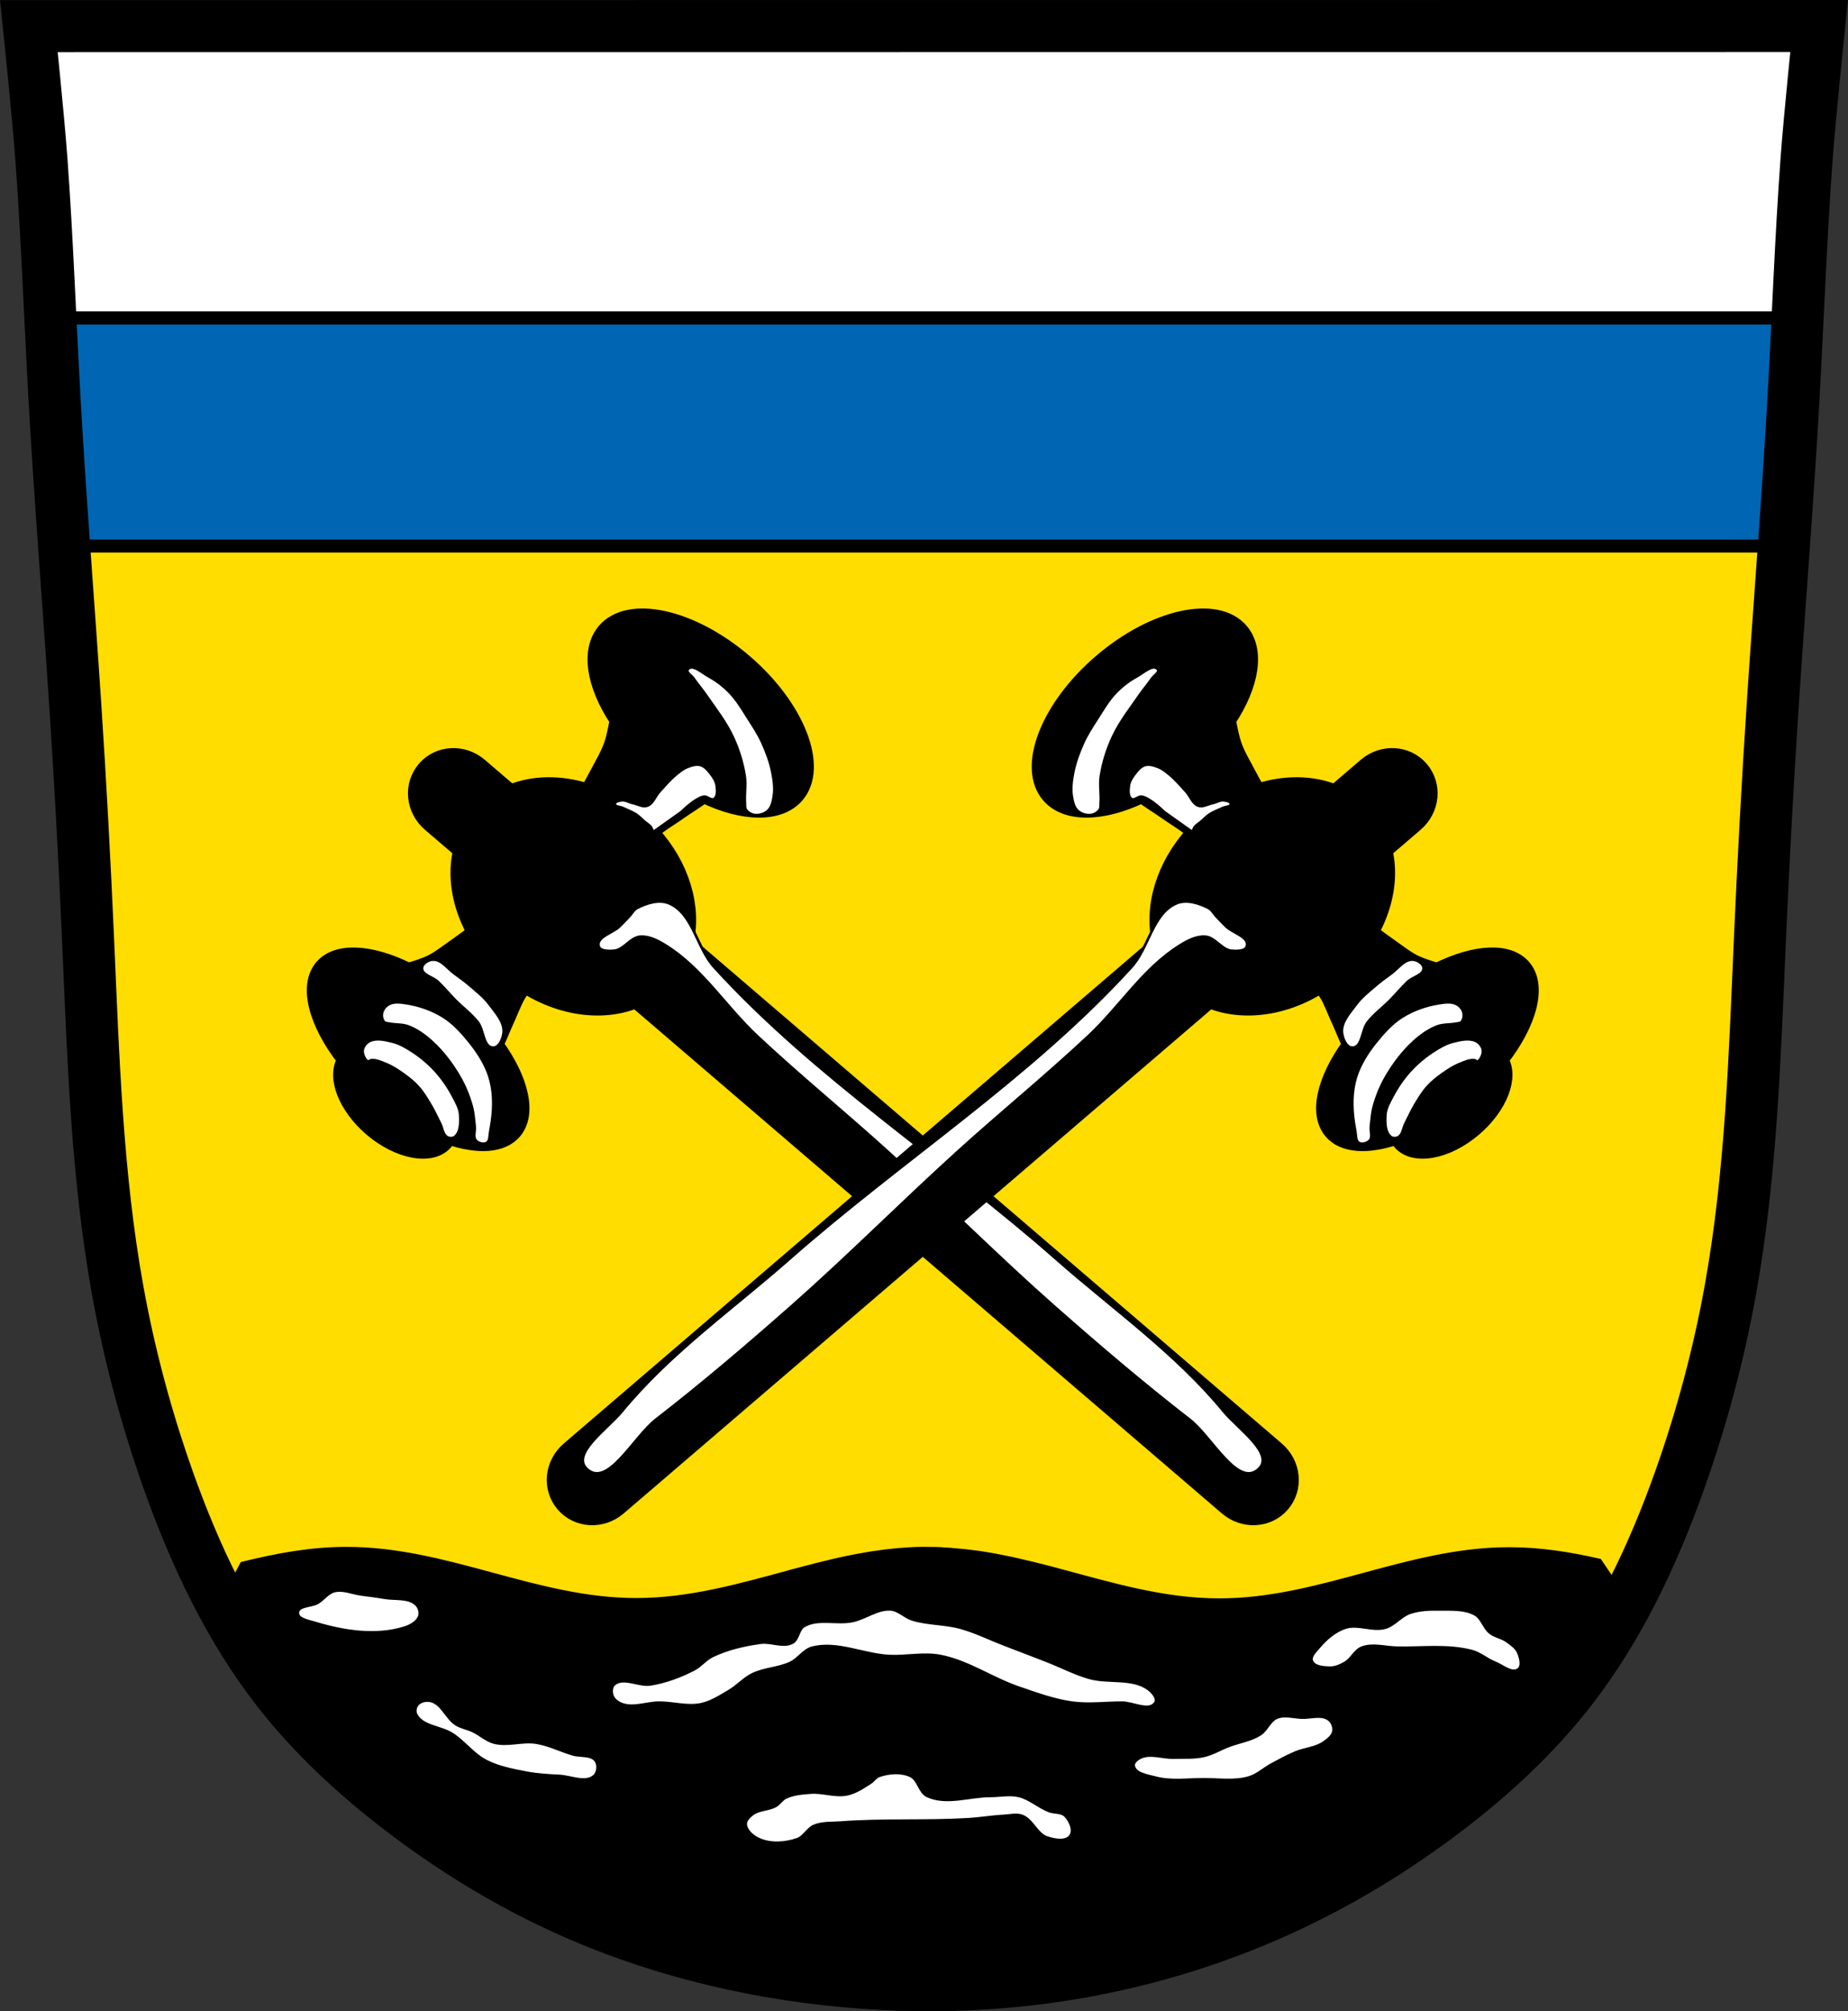 <?xml version="1.0" encoding="UTF-8" standalone="no"?>
<!-- Created with Inkscape (http://www.inkscape.org/) -->

<svg
   xmlns:dc="http://purl.org/dc/elements/1.1/"
   xmlns:cc="http://creativecommons.org/ns#"
   xmlns:rdf="http://www.w3.org/1999/02/22-rdf-syntax-ns#"
   xmlns:svg="http://www.w3.org/2000/svg"
   xmlns="http://www.w3.org/2000/svg"
   xmlns:sodipodi="http://sodipodi.sourceforge.net/DTD/sodipodi-0.dtd"
   xmlns:inkscape="http://www.inkscape.org/namespaces/inkscape"
   width="709.976"
   height="772.543"
   id="svg47497"
   version="1.1"
   inkscape:version="0.92.5 (2060ec1f9f, 2020-04-08)"
   sodipodi:docname="Wappen_von_Deuerling.svg">
  <rect width="100%" height="100%" fill="#333333" stroke="none"/>
  <defs
     id="defs47499">
    <inkscape:path-effect
       is_visible="true"
       id="path-effect3875"
       effect="spiro" />
    <inkscape:path-effect
       is_visible="true"
       id="path-effect3875-7"
       effect="spiro" />
    <inkscape:path-effect
       is_visible="true"
       id="path-effect3904"
       effect="spiro" />
  </defs>
  <sodipodi:namedview
     id="base"
     pagecolor="#ffffff"
     bordercolor="#666666"
     borderopacity="1.0"
     inkscape:pageopacity="0.0"
     inkscape:pageshadow="2"
     inkscape:zoom="1.0264821"
     inkscape:cx="84.159212"
     inkscape:cy="425.23962"
     inkscape:document-units="px"
     inkscape:current-layer="layer1"
     showgrid="false"
     inkscape:window-width="1920"
     inkscape:window-height="1046"
     inkscape:window-x="-11"
     inkscape:window-y="-11"
     inkscape:window-maximized="1"
     inkscape:snap-midpoints="true"
     inkscape:snap-smooth-nodes="true"
     inkscape:object-nodes="true"
     inkscape:snap-nodes="false"
     fit-margin-top="0"
     fit-margin-left="0"
     fit-margin-right="0"
     fit-margin-bottom="0" />
  <g
     inkscape:label="Ebene 1"
     inkscape:groupmode="layer"
     id="layer1"
     transform="translate(-16.937,-88.328)">
    <path
       style="fill:#ffdd00;fill-opacity:1;stroke:#000000;stroke-width:1px;stroke-linecap:butt;stroke-linejoin:miter;stroke-opacity:1"
       d="m 28.853,97.305 685.212,2.679 -13.396,255.866 -10.047,170.801 -18.085,111.188 -30.141,72.339 -46.217,57.603 -77.028,52.245 -83.726,27.462 -81.716,4.019 L 274.671,834.762 213.049,809.979 153.436,769.791 107.89,718.216 77.748,639.179 56.315,538.038 49.617,422.831 37.56,210.503 Z"
       id="path3067"
       inkscape:connector-curvature="0"
       sodipodi:nodetypes="ccccccccccccccccccc" />
    <path
       style="fill:#000000;fill-opacity:1;stroke:#000000;stroke-width:3.575;stroke-linecap:butt;stroke-linejoin:miter;stroke-miterlimit:4;stroke-dasharray:none;stroke-opacity:1"
       d="m 150.083,684.288 c -13.602,0 -26.617,2.446 -39.437,5.594 l -5.562,10.344 12.125,22.656 35.656,38.344 61.531,41.906 49.906,20.5 38.344,11.594 74.906,6.219 79.344,-9.781 69.785,-17.844 57.661,-38.285 46.429,-62.465 7.062,-12.812 -2.094,-4.312 -4.875,-7.219 c -11.106,-2.513 -22.401,-4.312 -34.125,-4.312 -38.717,0 -72.596,19.656 -111.312,19.656 -21.926,0 -42.27,-6.285 -62.844,-11.75 -0.102,-0.027 -0.179,-0.067 -0.281,-0.094 -2.854,-0.757 -5.727,-1.483 -8.594,-2.188 -1.979,-0.487 -3.98,-0.96 -5.969,-1.406 -0.963,-0.216 -1.941,-0.452 -2.906,-0.656 -0.03,-0.01 -0.033,0.01 -0.062,0 -0.782,-0.165 -1.559,-0.312 -2.344,-0.469 -1.151,-0.23 -2.313,-0.478 -3.469,-0.688 -1.148,-0.208 -2.284,-0.408 -3.438,-0.594 -0.924,-0.148 -1.885,-0.305 -2.812,-0.438 -1.009,-0.144 -2.048,-0.251 -3.062,-0.375 -0.967,-0.118 -1.903,-0.245 -2.875,-0.344 -0.124,-0.013 -0.25,-0.019 -0.375,-0.031 -0.39,-0.039 -0.796,-0.057 -1.188,-0.094 -0.566,-0.057 -1.152,-0.106 -1.719,-0.156 -0.071,-0.01 -0.116,0.01 -0.188,0 -0.431,-0.04 -0.844,-0.123 -1.281,-0.156 -0.115,-0.01 -0.228,0.01 -0.344,0 -0.81,-0.06 -1.624,-0.111 -2.438,-0.156 -0.101,-0.01 -0.211,-0.026 -0.312,-0.031 -0.089,0 -0.161,-0.027 -0.25,-0.031 -0.788,-0.04 -1.583,-0.069 -2.375,-0.094 h -0.5 -0.281 c -0.947,-0.023 -1.891,-0.031 -2.844,-0.031 -1.21,0 -2.424,-0.01 -3.625,0.031 -0.436,0.014 -0.909,0.044 -1.344,0.062 -0.548,0.023 -1.079,0.063 -1.625,0.094 -1.039,0.058 -2.123,0.136 -3.156,0.219 -0.09,0.01 -0.16,-0.01 -0.25,0 -0.858,0.07 -1.677,0.163 -2.531,0.25 -0.243,0.025 -0.507,0.068 -0.75,0.094 -0.735,0.078 -1.455,0.129 -2.188,0.219 -0.277,0.034 -0.536,0.09 -0.812,0.125 -0.243,0.031 -0.476,0.062 -0.719,0.094 -0.563,0.075 -1.126,0.169 -1.688,0.25 -0.556,0.08 -1.133,0.133 -1.688,0.219 -0.563,0.087 -1.095,0.188 -1.656,0.281 -0.671,0.111 -1.331,0.225 -2,0.344 -0.384,0.068 -0.804,0.148 -1.188,0.219 -0.954,0.175 -1.956,0.343 -2.906,0.531 -0.08,0.016 -0.107,0.015 -0.188,0.031 -4.603,0.919 -9.173,2.009 -13.719,3.156 -2.964,0.749 -5.922,1.52 -8.875,2.312 v 0.031 c -19.721,5.298 -39.34,11.094 -60.375,11.094 -38.717,0 -72.596,-19.656 -111.313,-19.656 z"
       id="path5810"
       inkscape:connector-curvature="0"
       sodipodi:nodetypes="ccccccccccccccccssccscccccccscccccccccccccsccccccccccccccccccccscc" />
    <path
       style="fill:#0066b3;fill-opacity:1;stroke:#000000;stroke-width:5;stroke-linecap:round;stroke-linejoin:round;stroke-miterlimit:4;stroke-dasharray:none;stroke-dashoffset:0;stroke-opacity:1"
       d="m 40.531,98.594 c -3.971,0 -7.156,3.217 -7.156,7.188 v 134.75 h 3.688 l 4.812,57.531 h 660.938 l 2.906,-46.031 c 0,0 2.099,2.235 5.25,5.688 v -151.938 c 0,-3.971 -3.186,-7.188 -7.156,-7.188 z"
       id="rect3801"
       inkscape:connector-curvature="0" />
    <rect
       style="fill:#ffffff;fill-opacity:1;fill-rule:nonzero;stroke:#000000;stroke-width:5;stroke-linecap:round;stroke-linejoin:round;stroke-miterlimit:4;stroke-dasharray:none;stroke-dashoffset:0;stroke-opacity:1"
       id="rect3810"
       width="682.716"
       height="113.786"
       x="30.695"
       y="96.717"
       rx="7.167"
       ry="7.167" />
    <path
       style="fill:none;stroke:#000000;stroke-width:20;stroke-linecap:butt;stroke-linejoin:miter;stroke-miterlimit:4;stroke-dasharray:none;stroke-opacity:1"
       d="m 10,10.041 c 0,0 3.615,34.611 4.871,51.965 2.153,29.739 3.224,59.544 4.873,89.314 2.22,40.086 5.489,80.108 8.119,120.17 1.953,29.752 3.554,59.527 4.871,89.314 1.993,45.081 3.356,90.375 11.367,134.783 4.481,24.837 11.031,49.295 19.486,73.074 10.242,28.803 23.436,56.859 42.275,80.934 13.561,17.329 29.874,32.368 47.355,45.73 20.006,15.292 41.651,28.489 64.641,38.764 24.324,10.871 50.081,18.439 76.322,23.051 19.159,3.367 38.593,5.145 58.045,5.357 v 0.01 c 0.347,0.005 0.694,-0.002 1.041,0.002 0.938,0.007 1.875,0.031 2.812,0.031 v -0.025 c 19.201,0.038 38.406,-1.597 57.316,-4.924 26.352,-4.636 52.139,-12.524 76.521,-23.543 22.944,-10.369 44.621,-23.494 64.641,-38.764 17.496,-13.345 33.8,-28.399 47.355,-45.732 18.831,-24.08 32.029,-52.13 42.273,-80.932 8.458,-23.778 15.006,-48.239 19.486,-73.076 8.01,-44.408 9.375,-89.703 11.369,-134.783 1.317,-29.787 2.918,-59.562 4.871,-89.314 2.63,-40.062 5.899,-80.082 8.119,-120.168 1.649,-29.771 2.719,-59.576 4.871,-89.314 C 694.16,44.611 697.777,10 697.777,10 Z"
       transform="translate(18.036,88.329)"
       id="path3873"
       inkscape:connector-curvature="0"
       sodipodi:nodetypes="csssssssssscccccsssssssssscc" />
    <path
       style="fill:none;stroke:#000000;stroke-width:5;stroke-linecap:butt;stroke-linejoin:miter;stroke-miterlimit:4;stroke-dasharray:none;stroke-opacity:1"
       d="M 702.71,210.503 H 37.56"
       id="path3069"
       inkscape:connector-curvature="0" />
    <path
       style="fill:#ffffff;fill-opacity:1;stroke:#000000;stroke-width:1px;stroke-linecap:butt;stroke-linejoin:miter;stroke-opacity:1"
       d="m 131.358,707.801 c 0.11,-2.859 5.219,-2.374 7.676,-3.838 2.236,-1.332 3.871,-3.851 6.397,-4.478 3.337,-0.828 6.827,0.823 10.235,1.279 2.989,0.4 5.986,0.755 8.956,1.279 4.077,0.72 9.125,-0.263 12.154,2.559 1.136,1.058 1.761,3.002 1.279,4.478 -0.755,2.311 -3.437,3.753 -5.757,4.478 -11.008,3.439 -23.52,1.466 -34.544,-1.919 -2.377,-0.73 -6.492,-1.353 -6.397,-3.838 z"
       id="path5036"
       inkscape:connector-curvature="0"
       sodipodi:nodetypes="aaaaaaaaaa" />
    <path
       style="fill:#ffffff;fill-opacity:1;stroke:#000000;stroke-width:1px;stroke-linecap:butt;stroke-linejoin:miter;stroke-opacity:1"
       d="m 176.776,746.822 c 2.339,4.804 9.624,4.717 14.073,7.676 4.547,3.025 7.948,7.717 12.794,10.235 4.73,2.458 10.12,3.462 15.353,4.478 4.207,0.817 8.513,1.066 12.794,1.279 4.472,0.223 10.097,2.986 13.434,0 1.439,-1.288 1.715,-4.154 0.64,-5.757 -1.73,-2.578 -5.984,-1.662 -8.956,-2.559 -4.713,-1.423 -9.209,-3.723 -14.073,-4.478 -5.268,-0.818 -10.823,1.303 -15.993,0 -3.053,-0.77 -5.464,-3.145 -8.316,-4.478 -2.081,-0.972 -4.458,-1.328 -6.397,-2.559 -3.694,-2.345 -5.36,-7.861 -9.596,-8.956 -1.702,-0.44 -3.925,-0.013 -5.118,1.279 -0.88,0.953 -1.208,2.672 -0.64,3.838 z"
       id="path5038"
       inkscape:connector-curvature="0"
       sodipodi:nodetypes="aaaaaaaaaaaaaaa" />
    <path
       style="fill:#ffffff;fill-opacity:1;stroke:#000000;stroke-width:1px;stroke-linecap:butt;stroke-linejoin:miter;stroke-opacity:1"
       d="m 270.173,742.345 c 5.335,-0.015 10.764,1.699 15.993,0.64 3.926,-0.796 7.418,-3.092 10.875,-5.118 3.165,-1.855 5.665,-4.775 8.956,-6.397 4.599,-2.266 10.098,-2.246 14.713,-4.478 3.035,-1.468 5.048,-4.928 8.316,-5.757 9.563,-2.428 19.574,2.665 29.426,3.199 6.601,0.358 13.342,-1.262 19.831,0 10.611,2.064 19.836,8.66 30.066,12.154 6.708,2.291 13.449,4.789 20.47,5.757 6.337,0.874 12.794,0 19.191,0 4.265,0 10.552,3.628 12.794,0 1.003,-1.622 -1.04,-3.964 -2.559,-5.118 -6.227,-4.73 -15.527,-2.27 -23.029,-4.478 -5.508,-1.621 -10.648,-4.3 -15.993,-6.397 -5.53,-2.169 -11.088,-4.265 -16.632,-6.397 -5.544,-2.132 -10.906,-4.819 -16.632,-6.397 -6.049,-1.667 -12.56,-1.335 -18.551,-3.199 -2.915,-0.907 -5.27,-3.629 -8.316,-3.838 -5.114,-0.351 -9.688,3.463 -14.713,4.478 -6.094,1.231 -13.192,-1.232 -18.551,1.919 -2.244,1.319 -2.169,5.195 -4.478,6.397 -3.594,1.871 -8.14,-0.544 -12.154,0 -6.357,0.861 -12.772,2.333 -18.551,5.118 -2.613,1.259 -4.466,3.776 -7.037,5.118 -5.201,2.715 -10.847,4.784 -16.632,5.757 -4.626,0.778 -10.53,-3.074 -14.073,0 -1.139,0.988 -1.181,3.071 -0.64,4.478 0.598,1.554 2.26,2.667 3.838,3.199 4.451,1.498 9.377,-0.627 14.073,-0.64 z"
       id="path5040"
       inkscape:connector-curvature="0"
       sodipodi:nodetypes="aaaaaaaaaaaaaaaaaaaaaaaaaaaaaa" />
    <path
       style="fill:#ffffff;fill-opacity:1;stroke:#000000;stroke-width:1px;stroke-linecap:butt;stroke-linejoin:miter;stroke-opacity:1"
       d="m 308.555,794.8 c 4.474,2.009 10.085,1.623 14.713,0 2.577,-0.904 3.881,-4.055 6.397,-5.118 3.167,-1.338 6.807,-1.021 10.235,-1.279 16.378,-1.233 32.863,-0.287 49.257,-1.279 4.49,-0.272 8.941,-1.066 13.434,-1.279 2.343,-0.111 4.839,-0.82 7.037,0 3.966,1.479 5.58,6.979 9.596,8.316 2.84,0.945 7.199,1.783 8.956,-0.64 1.548,-2.135 -0.098,-5.769 -1.919,-7.676 -1.537,-1.61 -4.328,-1.098 -6.397,-1.919 -3.989,-1.582 -7.338,-4.771 -11.515,-5.757 -3.528,-0.833 -7.25,0 -10.875,0 -8.103,0 -16.971,3.437 -24.309,0 -3.016,-1.413 -3.381,-6.264 -6.397,-7.676 -3.669,-1.718 -8.331,-1.341 -12.154,0 -1.288,0.452 -2.048,1.823 -3.199,2.559 -2.811,1.799 -5.691,3.785 -8.956,4.478 -4.594,0.975 -9.391,-0.996 -14.073,-0.64 -3.252,0.248 -6.653,0.512 -9.596,1.919 -1.502,0.718 -2.392,2.373 -3.838,3.199 -2.753,1.572 -6.457,1.248 -8.956,3.199 -1.212,0.946 -2.665,2.304 -2.559,3.838 0.178,2.562 2.775,4.705 5.118,5.757 z"
       id="path5042"
       inkscape:connector-curvature="0"
       sodipodi:nodetypes="aaaaaaaaaaaaaaaaaaaaaaaa" />
    <path
       style="fill:#ffffff;fill-opacity:1;stroke:#000000;stroke-width:1px;stroke-linecap:butt;stroke-linejoin:miter;stroke-opacity:1"
       d="m 460.805,771.131 c 5.973,1.616 12.364,0.648 18.551,0.64 5.761,-0.007 11.732,0.942 17.272,-0.64 3.306,-0.944 5.924,-3.495 8.956,-5.118 2.943,-1.575 5.884,-3.174 8.956,-4.478 3.538,-1.502 7.704,-1.665 10.875,-3.838 1.622,-1.111 3.541,-2.535 3.838,-4.478 0.246,-1.605 -0.592,-3.542 -1.919,-4.478 -2.794,-1.97 -6.819,-0.533 -10.235,-0.64 -3.197,-0.1 -6.641,-1.224 -9.596,0 -2.786,1.154 -3.857,4.772 -6.397,6.397 -3.637,2.327 -8.124,2.93 -12.154,4.478 -3.216,1.235 -6.232,3.093 -9.596,3.838 -3.753,0.831 -7.672,0.533 -11.515,0.64 -4.263,0.118 -8.95,-1.847 -12.794,0 -1.231,0.591 -2.831,1.861 -2.559,3.199 0.629,3.085 5.277,3.656 8.316,4.478 z"
       id="path5044"
       inkscape:connector-curvature="0"
       sodipodi:nodetypes="aaaaaaaaaaaaaaaaa" />
    <path
       style="fill:#ffffff;fill-opacity:1;stroke:#000000;stroke-width:1px;stroke-linecap:butt;stroke-linejoin:miter;stroke-opacity:1"
       d="m 527.973,728.911 c 2.023,0.027 4.009,-0.901 5.757,-1.919 2.479,-1.444 3.719,-4.73 6.397,-5.757 4.181,-1.604 8.957,-0.099 13.434,0 9.603,0.213 19.49,-1.134 28.787,1.279 3.231,0.839 5.845,3.268 8.956,4.478 2.894,1.126 6.477,4.428 8.956,2.559 1.702,-1.284 0.816,-4.427 0,-6.397 -0.808,-1.95 -2.765,-3.244 -4.478,-4.478 -1.934,-1.394 -4.535,-1.71 -6.397,-3.199 -2.367,-1.892 -3.118,-5.548 -5.757,-7.037 -3.94,-2.222 -8.911,-1.848 -13.434,-1.919 -3.861,-0.06 -7.856,0.044 -11.515,1.279 -3.534,1.193 -6.001,4.762 -9.596,5.757 -4.932,1.366 -10.498,-1.618 -15.353,0 -4.046,1.349 -7.503,4.402 -10.235,7.676 -1.222,1.464 -3.265,3.346 -2.559,5.118 0.924,2.319 4.541,2.525 7.037,2.559 z"
       id="path5046"
       inkscape:connector-curvature="0"
       sodipodi:nodetypes="aaaaaaaaaaaaaaaaaa" />
    <path
       inkscape:connector-curvature="0"
       style="fill:#000000;stroke:#000000;stroke-width:5;stroke-linecap:round;stroke-linejoin:round;stroke-miterlimit:4;stroke-dasharray:none;stroke-dashoffset:0;stroke-opacity:1"
       d="m 179.741,383.361 c 5.482,-6.392 15.227,-6.948 21.866,-1.254 l 11.623,9.969 c 8.731,-3.489 19.135,-3.581 29.337,-0.363 1.374,-2.481 2.752,-4.957 3.731,-6.846 1.87,-3.607 4.039,-7.114 5.298,-10.977 0.76,-2.332 1.461,-5.58 2.03,-8.799 -8.952,-13.495 -11.276,-27.078 -4.68,-34.768 9.481,-11.053 33.818,-5.741 54.364,11.881 20.546,17.623 29.502,40.867 20.022,51.921 -6.74,7.858 -20.983,7.443 -36.041,0.212 -2.673,2.123 -5.717,3.858 -8.506,5.837 -2.864,2.032 -5.862,3.85 -8.699,5.919 -0.791,0.577 -1.533,1.219 -2.272,1.88 11.515,12.556 16.25,28.609 13.114,42.167 l 226.834,194.56 c 6.639,5.695 7.573,15.41 2.091,21.802 -5.482,6.392 -15.227,6.948 -21.866,1.254 L 261.152,473.197 c -14.712,5.88 -34.189,2.171 -49.412,-10.887 -15.224,-13.058 -21.856,-31.742 -18.284,-47.178 l -11.623,-9.969 c -6.639,-5.695 -7.573,-15.41 -2.091,-21.802 z"
       id="path5142-1" />
    <path
       style="fill:#ffffff;fill-opacity:1;stroke:#000000;stroke-width:1px;stroke-linecap:butt;stroke-linejoin:miter;stroke-opacity:1"
       d="m 281.169,345.397 c 1.787,-2.253 5.63,1.429 8.163,2.789 2.993,1.606 5.72,3.767 8.075,6.215 2.848,2.962 4.91,6.598 7.131,10.055 1.902,2.961 3.842,5.929 5.293,9.136 1.654,3.654 3.074,7.467 3.843,11.404 0.583,2.985 1.03,6.104 0.555,9.108 -0.316,1.998 -0.743,4.264 -2.218,5.647 -1.309,1.228 -3.345,1.853 -5.127,1.643 -1.31,-0.154 -2.657,-0.951 -3.385,-2.051 -0.487,-0.736 -0.311,-1.741 -0.377,-2.621 -0.257,-3.404 0.439,-6.867 -0.078,-10.242 -0.788,-5.151 -2.377,-10.222 -4.56,-14.954 -2.69,-5.831 -6.725,-10.95 -10.373,-16.235 -1.499,-2.172 -3.238,-4.173 -4.727,-6.352 -0.785,-1.149 -3.08,-2.45 -2.215,-3.541 z"
       id="path5153-5"
       inkscape:connector-curvature="0"
       sodipodi:nodetypes="aaaaaaaaaaaaaaaa" />
    <path
       style="fill:#ffffff;fill-opacity:1;stroke:#000000;stroke-width:1px;stroke-linecap:butt;stroke-linejoin:miter;stroke-opacity:1"
       d="m 291.27,395.229 c 1.45,-0.943 1.231,-3.373 1.013,-5.088 -0.207,-1.632 -1.141,-3.142 -2.144,-4.446 -1.091,-1.419 -2.355,-3.005 -4.076,-3.496 -1.671,-0.476 -3.532,0.164 -5.15,0.795 -1.64,0.64 -3.033,1.814 -4.385,2.942 -2.32,1.935 -4.28,4.267 -6.317,6.497 -1.588,1.739 -2.382,4.573 -4.6,5.363 -1.75,0.624 -3.67,-0.593 -5.487,-0.983 -1.442,-0.309 -2.827,-1.248 -4.291,-1.074 -1.008,0.119 -2.707,0.395 -2.698,1.409 0.01,1.165 2.081,1.049 3.126,1.564 1.66,0.818 3.448,1.409 4.996,2.424 1.182,0.775 2.145,1.84 3.218,2.76 0.858,0.736 1.913,1.291 2.574,2.208 0.394,0.546 0.765,1.871 0.765,1.871 l 10.971,-7.799 c 0,0 5.13,-5.186 8.506,-5.837 1.335,-0.257 2.84,1.633 3.979,0.891 z"
       id="path5155-2"
       inkscape:connector-curvature="0"
       sodipodi:nodetypes="aaaaaaaaaaaaaaaccaa" />
    <path
       inkscape:connector-curvature="0"
       style="fill:#000000;stroke:#000000;stroke-width:5;stroke-linecap:round;stroke-linejoin:round;stroke-miterlimit:4;stroke-dasharray:none;stroke-dashoffset:0;stroke-opacity:1"
       d="m 140.384,459.487 c 5.915,-6.896 19.105,-5.982 33.509,1.157 2.905,-0.831 5.821,-1.8 7.858,-2.729 3.373,-1.539 6.235,-3.896 9.249,-5.983 4.543,-3.146 13.321,-9.818 13.321,-9.818 l 15.515,16.231 c 0,0 0.39,4.06 -0.076,5.945 -0.733,2.96 -2.887,5.261 -4.199,7.967 -1.382,2.852 -2.51,5.844 -3.853,8.717 -1.308,2.798 -2.337,5.811 -3.802,8.513 9.73,13.443 12.909,26.757 6.866,33.803 -4.754,5.543 -14.213,6.013 -25.222,2.286 -0.328,0.647 -0.737,1.244 -1.214,1.799 -5.386,6.28 -18.39,3.947 -29.053,-5.199 -10.024,-8.598 -14.386,-20.134 -10.4,-26.706 -10.997,-14.168 -14.868,-28.554 -8.496,-35.983 z"
       id="path5146-7" />
    <path
       style="fill:#ffffff;fill-opacity:1;stroke:#000000;stroke-width:1px;stroke-linecap:butt;stroke-linejoin:miter;stroke-opacity:1"
       d="m 159.242,495.621 c 1.988,-0.389 4.035,0.64 5.917,1.389 2.392,0.952 4.577,2.391 6.675,3.882 2.063,1.466 4.075,3.059 5.764,4.944 1.887,2.106 3.339,4.575 4.788,7.003 1.363,2.284 2.443,4.725 3.661,7.089 0.89,1.726 0.992,4.194 2.664,5.182 0.853,0.504 2.201,0.539 2.97,-0.086 2.266,-1.841 2.226,-5.605 2.04,-8.518 -0.159,-2.499 -1.5,-4.807 -2.664,-7.024 -1.825,-3.476 -4.067,-6.774 -6.695,-9.692 -2.541,-2.821 -5.478,-5.324 -8.647,-7.416 -2.467,-1.63 -5.088,-3.2 -7.954,-3.926 -2.804,-0.71 -6.02,-1.486 -8.671,-0.328 -1.282,0.56 -2.377,1.832 -2.732,3.186 -0.301,1.147 0.094,2.466 0.692,3.49 0.336,0.575 0.851,1.27 1.517,1.301 0.274,0.013 0.403,-0.424 0.672,-0.477 z"
       id="path5198-6"
       inkscape:connector-curvature="0"
       sodipodi:nodetypes="aaaaaaaaaaaaaaaaaa" />
    <path
       style="fill:#ffffff;fill-opacity:1;stroke:#000000;stroke-width:1px;stroke-linecap:butt;stroke-linejoin:miter;stroke-opacity:1"
       d="m 166.379,481.469 c 2.453,0.55 5.108,0.232 7.456,1.13 3.388,1.296 6.426,3.516 9.102,5.964 4.107,3.756 7.526,8.305 10.357,13.096 2.122,3.591 3.727,7.517 4.852,11.534 0.713,2.547 0.872,5.219 1.168,7.847 0.2,1.779 -0.759,3.998 0.41,5.354 0.934,1.083 2.943,1.667 4.183,0.955 1.32,-0.758 1.079,-2.862 1.367,-4.357 0.876,-4.54 1.403,-9.218 1.067,-13.829 -0.235,-3.229 -0.924,-6.474 -2.143,-9.473 -1.634,-4.02 -4.083,-7.719 -6.803,-11.101 -2.927,-3.64 -6.14,-7.235 -10.098,-9.715 -4.215,-2.641 -9.09,-4.375 -14.001,-5.164 -2.234,-0.359 -4.746,-0.745 -6.785,0.236 -1.261,0.606 -2.371,1.834 -2.732,3.186 -0.33,1.236 -0.143,2.821 0.714,3.772 0.439,0.487 1.245,0.421 1.886,0.564 z"
       id="path5200-1"
       inkscape:connector-curvature="0"
       sodipodi:nodetypes="aaaaaaaaaaaaaaaaaa" />
    <path
       style="fill:#ffffff;fill-opacity:1;stroke:#000000;stroke-width:1px;stroke-linecap:butt;stroke-linejoin:miter;stroke-opacity:1"
       d="m 179.067,460.23 c -0.049,2.664 4.138,3.367 6.068,5.204 2.328,2.217 4.376,4.712 6.631,7.004 2.856,2.903 6.21,5.347 8.733,8.544 2.349,2.976 2.059,9.646 5.849,9.757 2.412,0.07 3.925,-3.573 4.077,-5.981 0.254,-4.025 -3.106,-7.532 -5.502,-10.775 -1.944,-2.63 -4.571,-4.689 -7.043,-6.83 -1.966,-1.704 -4.05,-3.273 -6.176,-4.771 -2.749,-1.937 -5.137,-5.615 -8.495,-5.444 -1.761,0.09 -4.109,1.53 -4.141,3.293 z"
       id="path5202-4"
       inkscape:connector-curvature="0"
       sodipodi:nodetypes="aaaaaaaaaaa" />
    <path
       style="fill:#ffffff;fill-opacity:1;stroke:#000000;stroke-width:1px;stroke-linecap:butt;stroke-linejoin:miter;stroke-opacity:1"
       d="m 500.47,652.638 c -7.993,7.382 -17.924,-12.359 -26.525,-19.022 -17.845,-13.823 -35.037,-28.488 -51.968,-43.417 -21.764,-19.19 -42.241,-39.797 -63.733,-59.291 -16.648,-15.101 -34.109,-29.302 -50.511,-44.671 -11.961,-11.208 -20.999,-25.958 -34.901,-34.644 -2.983,-1.864 -6.459,-3.755 -9.965,-3.471 -3.759,0.304 -6.194,5.008 -9.946,5.392 -2.078,0.212 -5.522,0.222 -5.999,-1.811 -0.843,-3.591 5.436,-4.989 8.064,-7.577 1.261,-1.242 2.475,-2.53 3.693,-3.814 0.999,-1.052 1.68,-2.513 2.965,-3.187 3.7,-1.94 8.566,-3.45 12.404,-1.8 9.168,3.943 10.533,17.091 17.258,24.464 38.785,42.524 88.179,74.007 131.361,112.057 21.798,19.207 46.023,36.211 64.461,58.664 5.466,6.656 19.67,16.284 13.343,22.127 z"
       id="path5224-2"
       inkscape:connector-curvature="0"
       sodipodi:nodetypes="aaaaaaaaaaaaaaaaa" />
    <path
       inkscape:connector-curvature="0"
       style="fill:#000000;stroke:#000000;stroke-width:5;stroke-linecap:round;stroke-linejoin:round;stroke-miterlimit:4;stroke-dasharray:none;stroke-dashoffset:0;stroke-opacity:1"
       d="m 563.176,383.361 c -5.482,-6.392 -15.227,-6.948 -21.866,-1.254 l -11.623,9.969 c -8.731,-3.489 -19.135,-3.581 -29.337,-0.363 -1.374,-2.481 -2.752,-4.957 -3.731,-6.846 -1.87,-3.607 -4.039,-7.114 -5.298,-10.977 -0.76,-2.332 -1.461,-5.58 -2.03,-8.799 8.952,-13.495 11.276,-27.078 4.68,-34.768 -9.481,-11.053 -33.818,-5.741 -54.364,11.881 -20.546,17.623 -29.502,40.867 -20.022,51.921 6.74,7.858 20.983,7.443 36.041,0.212 2.673,2.123 5.717,3.858 8.506,5.837 2.864,2.032 5.862,3.85 8.699,5.919 0.791,0.577 1.533,1.219 2.272,1.88 -11.515,12.556 -16.25,28.609 -13.114,42.167 L 235.155,644.702 c -6.639,5.695 -7.573,15.41 -2.091,21.802 5.482,6.392 15.227,6.948 21.866,1.254 L 481.765,473.197 c 14.712,5.88 34.189,2.171 49.412,-10.887 15.224,-13.058 21.856,-31.742 18.284,-47.178 l 11.623,-9.969 c 6.639,-5.695 7.573,-15.41 2.091,-21.802 z"
       id="path5142-4-2" />
    <path
       style="fill:#ffffff;fill-opacity:1;stroke:#000000;stroke-width:1px;stroke-linecap:butt;stroke-linejoin:miter;stroke-opacity:1"
       d="m 461.748,345.397 c -1.787,-2.253 -5.63,1.429 -8.163,2.789 -2.993,1.606 -5.72,3.767 -8.075,6.215 -2.848,2.962 -4.91,6.598 -7.131,10.055 -1.902,2.961 -3.842,5.929 -5.293,9.136 -1.654,3.654 -3.074,7.467 -3.843,11.404 -0.583,2.985 -1.03,6.104 -0.555,9.108 0.316,1.998 0.743,4.264 2.218,5.647 1.309,1.228 3.345,1.853 5.127,1.643 1.31,-0.154 2.657,-0.951 3.385,-2.051 0.487,-0.736 0.311,-1.741 0.377,-2.621 0.257,-3.404 -0.439,-6.867 0.078,-10.242 0.788,-5.151 2.377,-10.222 4.56,-14.954 2.69,-5.831 6.725,-10.95 10.373,-16.235 1.499,-2.172 3.238,-4.173 4.727,-6.352 0.785,-1.149 3.08,-2.45 2.215,-3.541 z"
       id="path5153-8-1"
       inkscape:connector-curvature="0"
       sodipodi:nodetypes="aaaaaaaaaaaaaaaa" />
    <path
       style="fill:#ffffff;fill-opacity:1;stroke:#000000;stroke-width:1px;stroke-linecap:butt;stroke-linejoin:miter;stroke-opacity:1"
       d="m 451.647,395.229 c -1.45,-0.943 -1.231,-3.373 -1.013,-5.088 0.207,-1.632 1.141,-3.142 2.144,-4.446 1.091,-1.419 2.355,-3.005 4.076,-3.496 1.671,-0.476 3.532,0.164 5.15,0.795 1.64,0.64 3.033,1.814 4.385,2.942 2.32,1.935 4.28,4.267 6.317,6.497 1.588,1.739 2.382,4.573 4.6,5.363 1.75,0.624 3.67,-0.593 5.487,-0.983 1.442,-0.309 2.827,-1.248 4.291,-1.074 1.008,0.119 2.707,0.395 2.698,1.409 -0.01,1.165 -2.081,1.049 -3.126,1.564 -1.66,0.818 -3.448,1.409 -4.996,2.424 -1.182,0.775 -2.145,1.84 -3.218,2.76 -0.858,0.736 -1.913,1.291 -2.574,2.208 -0.394,0.546 -0.765,1.871 -0.765,1.871 l -10.971,-7.799 c 0,0 -5.13,-5.186 -8.506,-5.837 -1.335,-0.257 -2.84,1.633 -3.979,0.891 z"
       id="path5155-8-6"
       inkscape:connector-curvature="0"
       sodipodi:nodetypes="aaaaaaaaaaaaaaaccaa" />
    <path
       inkscape:connector-curvature="0"
       style="fill:#000000;stroke:#000000;stroke-width:5;stroke-linecap:round;stroke-linejoin:round;stroke-miterlimit:4;stroke-dasharray:none;stroke-dashoffset:0;stroke-opacity:1"
       d="m 602.533,459.487 c -5.915,-6.896 -19.105,-5.982 -33.509,1.157 -2.905,-0.831 -5.821,-1.8 -7.858,-2.729 -3.373,-1.539 -6.235,-3.896 -9.249,-5.983 -4.543,-3.146 -13.321,-9.818 -13.321,-9.818 l -15.515,16.231 c 0,0 -0.39,4.06 0.076,5.945 0.733,2.96 2.887,5.261 4.199,7.967 1.382,2.852 2.51,5.844 3.853,8.717 1.308,2.798 2.337,5.811 3.802,8.513 -9.73,13.443 -12.909,26.757 -6.866,33.803 4.754,5.543 14.213,6.013 25.222,2.286 0.328,0.647 0.737,1.244 1.214,1.799 5.386,6.28 18.39,3.947 29.053,-5.199 10.024,-8.598 14.386,-20.134 10.4,-26.706 10.997,-14.168 14.868,-28.554 8.496,-35.983 z"
       id="path5146-2-8" />
    <path
       style="fill:#ffffff;fill-opacity:1;stroke:#000000;stroke-width:1px;stroke-linecap:butt;stroke-linejoin:miter;stroke-opacity:1"
       d="m 583.675,495.621 c -1.988,-0.389 -4.035,0.64 -5.917,1.389 -2.392,0.952 -4.577,2.391 -6.675,3.882 -2.063,1.466 -4.075,3.059 -5.764,4.944 -1.887,2.106 -3.339,4.575 -4.788,7.003 -1.363,2.284 -2.443,4.725 -3.661,7.089 -0.89,1.726 -0.992,4.194 -2.664,5.182 -0.853,0.504 -2.201,0.539 -2.97,-0.086 -2.266,-1.841 -2.226,-5.605 -2.04,-8.518 0.159,-2.499 1.5,-4.807 2.664,-7.024 1.825,-3.476 4.067,-6.774 6.695,-9.692 2.541,-2.821 5.478,-5.324 8.647,-7.416 2.467,-1.63 5.088,-3.2 7.954,-3.926 2.804,-0.71 6.02,-1.486 8.671,-0.328 1.282,0.56 2.377,1.832 2.732,3.186 0.301,1.147 -0.094,2.466 -0.692,3.49 -0.336,0.575 -0.851,1.27 -1.517,1.301 -0.274,0.013 -0.403,-0.424 -0.672,-0.477 z"
       id="path5198-4-5"
       inkscape:connector-curvature="0"
       sodipodi:nodetypes="aaaaaaaaaaaaaaaaaa" />
    <path
       style="fill:#ffffff;fill-opacity:1;stroke:#000000;stroke-width:1px;stroke-linecap:butt;stroke-linejoin:miter;stroke-opacity:1"
       d="m 576.538,481.469 c -2.453,0.55 -5.108,0.232 -7.456,1.13 -3.388,1.296 -6.426,3.516 -9.102,5.964 -4.107,3.756 -7.526,8.305 -10.357,13.096 -2.122,3.591 -3.727,7.517 -4.852,11.534 -0.713,2.547 -0.872,5.219 -1.168,7.847 -0.2,1.779 0.759,3.998 -0.41,5.354 -0.934,1.083 -2.943,1.667 -4.183,0.955 -1.32,-0.758 -1.079,-2.862 -1.367,-4.357 -0.876,-4.54 -1.403,-9.218 -1.067,-13.829 0.235,-3.229 0.924,-6.474 2.143,-9.473 1.634,-4.02 4.083,-7.719 6.803,-11.101 2.927,-3.64 6.14,-7.235 10.098,-9.715 4.215,-2.641 9.09,-4.375 14.001,-5.164 2.234,-0.359 4.746,-0.745 6.785,0.236 1.261,0.606 2.371,1.834 2.732,3.186 0.33,1.236 0.143,2.821 -0.714,3.772 -0.439,0.487 -1.245,0.421 -1.886,0.564 z"
       id="path5200-5-7"
       inkscape:connector-curvature="0"
       sodipodi:nodetypes="aaaaaaaaaaaaaaaaaa" />
    <path
       style="fill:#ffffff;fill-opacity:1;stroke:#000000;stroke-width:1px;stroke-linecap:butt;stroke-linejoin:miter;stroke-opacity:1"
       d="m 563.85,460.23 c 0.049,2.664 -4.138,3.367 -6.068,5.204 -2.328,2.217 -4.376,4.712 -6.631,7.004 -2.856,2.903 -6.21,5.347 -8.733,8.544 -2.349,2.976 -2.059,9.646 -5.849,9.757 -2.412,0.07 -3.925,-3.573 -4.077,-5.981 -0.254,-4.025 3.106,-7.532 5.502,-10.775 1.944,-2.63 4.571,-4.689 7.043,-6.83 1.966,-1.704 4.05,-3.273 6.176,-4.771 2.749,-1.937 5.137,-5.615 8.495,-5.444 1.761,0.09 4.109,1.53 4.141,3.293 z"
       id="path5202-5-6"
       inkscape:connector-curvature="0"
       sodipodi:nodetypes="aaaaaaaaaaa" />
    <path
       style="fill:#ffffff;fill-opacity:1;stroke:#000000;stroke-width:1px;stroke-linecap:butt;stroke-linejoin:miter;stroke-opacity:1"
       d="m 242.447,652.638 c 7.993,7.382 17.924,-12.359 26.525,-19.022 17.845,-13.823 35.037,-28.488 51.968,-43.417 21.764,-19.19 42.241,-39.797 63.733,-59.291 16.648,-15.101 34.109,-29.302 50.511,-44.671 11.961,-11.208 20.999,-25.958 34.901,-34.644 2.983,-1.864 6.459,-3.755 9.965,-3.471 3.759,0.304 6.194,5.008 9.946,5.392 2.078,0.212 5.522,0.222 5.999,-1.811 0.843,-3.591 -5.436,-4.989 -8.064,-7.577 -1.261,-1.242 -2.475,-2.53 -3.693,-3.814 -0.999,-1.052 -1.68,-2.513 -2.965,-3.187 -3.7,-1.94 -8.566,-3.45 -12.404,-1.8 -9.168,3.943 -10.533,17.091 -17.258,24.464 -38.785,42.524 -88.179,74.007 -131.361,112.057 -21.798,19.207 -46.023,36.211 -64.461,58.664 -5.466,6.656 -19.67,16.284 -13.343,22.127 z"
       id="path5224-1-1"
       inkscape:connector-curvature="0"
       sodipodi:nodetypes="aaaaaaaaaaaaaaaaa" />
  </g>
</svg>
